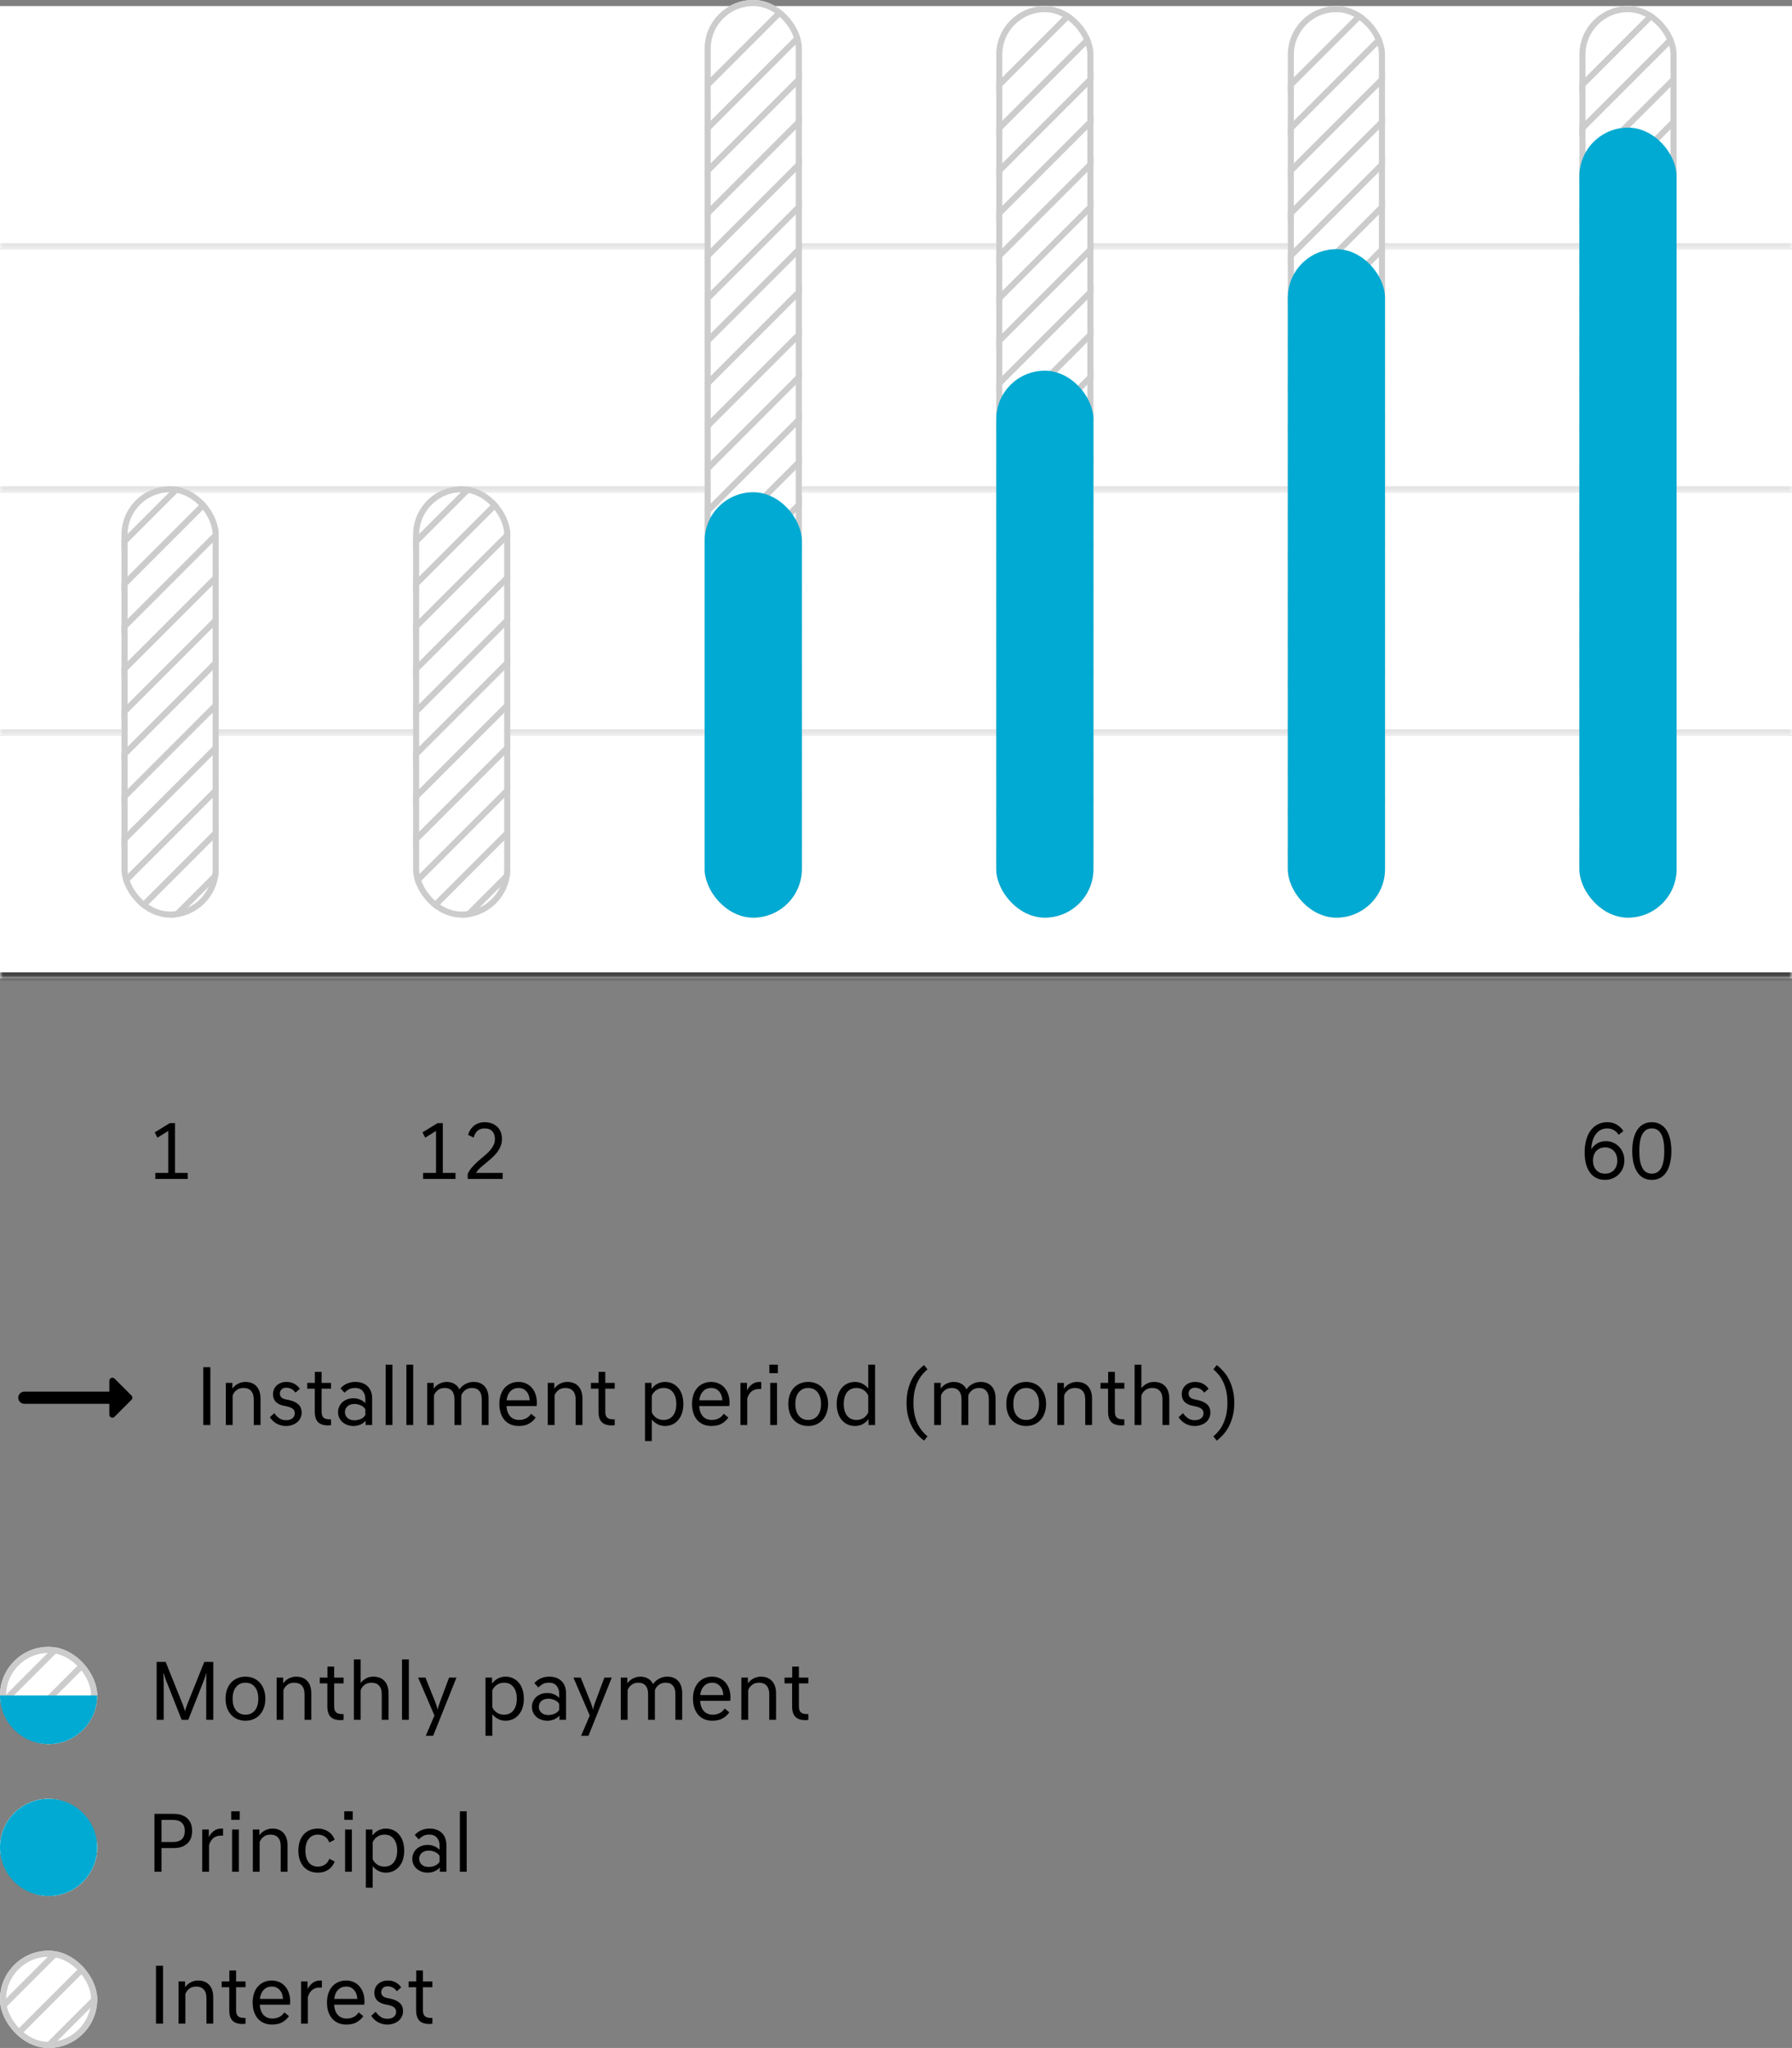 <svg width="295" height="337" viewBox="0 0 295 337" fill="none" xmlns="http://www.w3.org/2000/svg">
<rect x="0" y="0" width="295" height="337" fill="#808080" stroke="none"/>
<g clip-path="url(#clip0_2076_9792)">
<path d="M21.65 229.651L18.86 226.861C18.54 226.541 18 226.761 18 227.211V229.001H4C3.45 229.001 3 229.451 3 230.001C3 230.551 3.45 231.001 4 231.001H18V232.791C18 233.241 18.54 233.461 18.85 233.141L21.64 230.351C21.84 230.161 21.84 229.841 21.65 229.651Z" fill="black"/>
</g>
<path d="M33.465 224.98H34.627V234.5H33.465V224.98ZM37.178 227.556H38.256V228.508C38.35 228.368 38.466 228.233 38.606 228.102C38.746 227.971 38.905 227.855 39.082 227.752C39.269 227.649 39.47 227.565 39.684 227.5C39.899 227.435 40.128 227.402 40.37 227.402C41.182 227.402 41.803 227.645 42.232 228.13C42.671 228.615 42.89 229.297 42.89 230.174V234.5H41.77V230.286C41.77 229.661 41.621 229.189 41.322 228.872C41.033 228.555 40.622 228.396 40.09 228.396C39.614 228.396 39.222 228.522 38.914 228.774C38.606 229.026 38.401 229.315 38.298 229.642V234.5H37.178V227.556ZM48.636 229.166C48.431 228.877 48.202 228.671 47.95 228.55C47.698 228.419 47.423 228.354 47.124 228.354C46.779 228.354 46.517 228.452 46.34 228.648C46.163 228.835 46.074 229.054 46.074 229.306C46.074 229.81 46.373 230.127 46.97 230.258L47.558 230.384C48.221 230.524 48.734 230.757 49.098 231.084C49.471 231.401 49.658 231.868 49.658 232.484C49.658 232.764 49.597 233.035 49.476 233.296C49.364 233.557 49.196 233.791 48.972 233.996C48.748 234.192 48.473 234.351 48.146 234.472C47.819 234.593 47.451 234.654 47.04 234.654C46.732 234.654 46.447 234.612 46.186 234.528C45.925 234.453 45.682 234.351 45.458 234.22C45.243 234.089 45.047 233.935 44.87 233.758C44.693 233.581 44.543 233.399 44.422 233.212L45.15 232.54C45.355 232.848 45.617 233.119 45.934 233.352C46.251 233.585 46.629 233.702 47.068 233.702C47.516 233.702 47.871 233.599 48.132 233.394C48.393 233.189 48.524 232.909 48.524 232.554C48.524 232.227 48.407 231.98 48.174 231.812C47.941 231.644 47.628 231.518 47.236 231.434L46.648 231.308C46.097 231.187 45.673 230.967 45.374 230.65C45.085 230.333 44.94 229.922 44.94 229.418C44.94 229.157 44.987 228.905 45.08 228.662C45.183 228.41 45.327 228.195 45.514 228.018C45.701 227.831 45.934 227.682 46.214 227.57C46.494 227.458 46.811 227.402 47.166 227.402C47.651 227.402 48.081 227.505 48.454 227.71C48.827 227.915 49.131 228.191 49.364 228.536L48.636 229.166ZM53.989 234.556C53.27 234.556 52.729 234.379 52.365 234.024C52.001 233.66 51.819 233.081 51.819 232.288V228.508H50.573V227.556H51.833V225.75H52.939V227.556H54.493V228.508H52.939V232.288C52.939 232.764 53.046 233.095 53.261 233.282C53.475 233.469 53.821 233.562 54.297 233.562H54.493V234.514C54.353 234.542 54.185 234.556 53.989 234.556ZM58.212 234.654C57.82 234.654 57.465 234.593 57.148 234.472C56.831 234.351 56.56 234.187 56.336 233.982C56.121 233.777 55.953 233.539 55.832 233.268C55.711 232.988 55.65 232.689 55.65 232.372C55.65 232.055 55.711 231.761 55.832 231.49C55.953 231.21 56.121 230.967 56.336 230.762C56.56 230.557 56.831 230.393 57.148 230.272C57.465 230.151 57.82 230.09 58.212 230.09C58.576 230.09 58.926 230.16 59.262 230.3C59.598 230.431 59.892 230.631 60.144 230.902V230.202C60.144 229.698 60.004 229.273 59.724 228.928C59.453 228.573 59.029 228.396 58.45 228.396C58.039 228.396 57.708 228.466 57.456 228.606C57.204 228.746 56.952 228.937 56.7 229.18L56.056 228.452C56.178 228.321 56.313 228.195 56.462 228.074C56.621 227.943 56.798 227.831 56.994 227.738C57.19 227.635 57.41 227.556 57.652 227.5C57.895 227.435 58.17 227.402 58.478 227.402C58.935 227.402 59.337 227.467 59.682 227.598C60.028 227.729 60.317 227.915 60.55 228.158C60.783 228.391 60.961 228.676 61.082 229.012C61.203 229.348 61.264 229.717 61.264 230.118V234.5H60.186V233.814C59.925 234.094 59.621 234.304 59.276 234.444C58.94 234.584 58.586 234.654 58.212 234.654ZM58.366 233.716C58.684 233.716 59.01 233.651 59.346 233.52C59.691 233.389 59.958 233.165 60.144 232.848V231.896C59.958 231.588 59.691 231.369 59.346 231.238C59.01 231.098 58.684 231.028 58.366 231.028C58.086 231.028 57.843 231.07 57.638 231.154C57.442 231.229 57.279 231.331 57.148 231.462C57.027 231.593 56.934 231.737 56.868 231.896C56.812 232.055 56.784 232.213 56.784 232.372C56.784 232.531 56.812 232.689 56.868 232.848C56.934 233.007 57.027 233.151 57.148 233.282C57.279 233.413 57.442 233.52 57.638 233.604C57.843 233.679 58.086 233.716 58.366 233.716ZM64.603 224.56V234.5H63.483V224.56H64.603ZM68.021 224.56V234.5H66.901V224.56H68.021ZM70.319 227.556H71.397V228.508C71.49 228.368 71.607 228.233 71.747 228.102C71.887 227.971 72.046 227.855 72.223 227.752C72.41 227.649 72.61 227.565 72.825 227.5C73.04 227.435 73.268 227.402 73.511 227.402C74.024 227.402 74.458 227.509 74.813 227.724C75.177 227.929 75.452 228.233 75.639 228.634C75.723 228.485 75.84 228.34 75.989 228.2C76.138 228.051 76.311 227.92 76.507 227.808C76.703 227.687 76.922 227.589 77.165 227.514C77.408 227.439 77.664 227.402 77.935 227.402C78.738 227.402 79.354 227.645 79.783 228.13C80.212 228.606 80.427 229.278 80.427 230.146V234.5H79.307V230.258C79.307 229.642 79.167 229.18 78.887 228.872C78.616 228.555 78.229 228.396 77.725 228.396C77.249 228.396 76.857 228.522 76.549 228.774C76.241 229.026 76.036 229.315 75.933 229.642V234.5H74.813V230.258C74.813 229.642 74.673 229.18 74.393 228.872C74.122 228.555 73.735 228.396 73.231 228.396C72.755 228.396 72.363 228.522 72.055 228.774C71.747 229.026 71.542 229.315 71.439 229.642V234.5H70.319V227.556ZM85.395 234.654C84.901 234.654 84.457 234.57 84.065 234.402C83.673 234.234 83.337 233.991 83.057 233.674C82.787 233.357 82.577 232.979 82.427 232.54C82.278 232.092 82.203 231.588 82.203 231.028C82.203 230.477 82.278 229.978 82.427 229.53C82.577 229.082 82.787 228.704 83.057 228.396C83.337 228.079 83.669 227.836 84.051 227.668C84.443 227.491 84.877 227.402 85.353 227.402C85.82 227.402 86.24 227.491 86.613 227.668C86.987 227.836 87.304 228.074 87.565 228.382C87.827 228.681 88.027 229.04 88.167 229.46C88.307 229.88 88.377 230.337 88.377 230.832C88.377 231.028 88.363 231.21 88.335 231.378H83.379C83.426 232.106 83.631 232.671 83.995 233.072C84.359 233.464 84.849 233.66 85.465 233.66C85.895 233.66 86.277 233.571 86.613 233.394C86.949 233.217 87.22 232.965 87.425 232.638L88.181 233.268C87.92 233.66 87.561 233.991 87.103 234.262C86.655 234.523 86.086 234.654 85.395 234.654ZM85.353 228.396C84.821 228.396 84.383 228.573 84.037 228.928C83.692 229.273 83.477 229.773 83.393 230.426H87.201C87.164 229.801 86.977 229.306 86.641 228.942C86.315 228.578 85.885 228.396 85.353 228.396ZM90.171 227.556H91.249V228.508C91.342 228.368 91.459 228.233 91.599 228.102C91.739 227.971 91.897 227.855 92.075 227.752C92.261 227.649 92.462 227.565 92.677 227.5C92.891 227.435 93.12 227.402 93.362 227.402C94.174 227.402 94.795 227.645 95.225 228.13C95.663 228.615 95.882 229.297 95.882 230.174V234.5H94.763V230.286C94.763 229.661 94.613 229.189 94.314 228.872C94.025 228.555 93.615 228.396 93.082 228.396C92.606 228.396 92.215 228.522 91.906 228.774C91.599 229.026 91.393 229.315 91.29 229.642V234.5H90.171V227.556ZM100.692 234.556C99.973 234.556 99.432 234.379 99.068 234.024C98.704 233.66 98.522 233.081 98.522 232.288V228.508H97.276V227.556H98.536V225.75H99.642V227.556H101.196V228.508H99.642V232.288C99.642 232.764 99.749 233.095 99.964 233.282C100.178 233.469 100.524 233.562 101 233.562H101.196V234.514C101.056 234.542 100.888 234.556 100.692 234.556ZM106.18 227.556H107.258V228.55C107.51 228.195 107.828 227.915 108.21 227.71C108.602 227.505 109.022 227.402 109.47 227.402C109.928 227.402 110.343 227.491 110.716 227.668C111.09 227.845 111.407 228.093 111.668 228.41C111.939 228.727 112.144 229.11 112.284 229.558C112.424 230.006 112.494 230.496 112.494 231.028C112.494 231.56 112.424 232.05 112.284 232.498C112.144 232.946 111.939 233.329 111.668 233.646C111.407 233.963 111.09 234.211 110.716 234.388C110.343 234.565 109.928 234.654 109.47 234.654C109.032 234.654 108.621 234.556 108.238 234.36C107.865 234.164 107.552 233.903 107.3 233.576V237.132H106.18V227.556ZM109.232 233.66C109.895 233.66 110.408 233.427 110.772 232.96C111.146 232.493 111.332 231.849 111.332 231.028C111.332 230.207 111.146 229.563 110.772 229.096C110.408 228.629 109.895 228.396 109.232 228.396C108.794 228.396 108.402 228.513 108.056 228.746C107.711 228.979 107.459 229.283 107.3 229.656V232.414C107.459 232.787 107.711 233.091 108.056 233.324C108.402 233.548 108.794 233.66 109.232 233.66ZM117.114 234.654C116.619 234.654 116.176 234.57 115.784 234.402C115.392 234.234 115.056 233.991 114.776 233.674C114.505 233.357 114.295 232.979 114.146 232.54C113.997 232.092 113.922 231.588 113.922 231.028C113.922 230.477 113.997 229.978 114.146 229.53C114.295 229.082 114.505 228.704 114.776 228.396C115.056 228.079 115.387 227.836 115.77 227.668C116.162 227.491 116.596 227.402 117.072 227.402C117.539 227.402 117.959 227.491 118.332 227.668C118.705 227.836 119.023 228.074 119.284 228.382C119.545 228.681 119.746 229.04 119.886 229.46C120.026 229.88 120.096 230.337 120.096 230.832C120.096 231.028 120.082 231.21 120.054 231.378H115.098C115.145 232.106 115.35 232.671 115.714 233.072C116.078 233.464 116.568 233.66 117.184 233.66C117.613 233.66 117.996 233.571 118.332 233.394C118.668 233.217 118.939 232.965 119.144 232.638L119.9 233.268C119.639 233.66 119.279 233.991 118.822 234.262C118.374 234.523 117.805 234.654 117.114 234.654ZM117.072 228.396C116.54 228.396 116.101 228.573 115.756 228.928C115.411 229.273 115.196 229.773 115.112 230.426H118.92C118.883 229.801 118.696 229.306 118.36 228.942C118.033 228.578 117.604 228.396 117.072 228.396ZM121.889 227.556H122.967V228.802C123.154 228.419 123.42 228.093 123.765 227.822C124.111 227.542 124.531 227.402 125.025 227.402C125.072 227.402 125.119 227.402 125.165 227.402C125.221 227.402 125.273 227.411 125.319 227.43V228.564H124.941C124.475 228.564 124.078 228.69 123.751 228.942C123.425 229.194 123.177 229.586 123.009 230.118V234.5H121.889V227.556ZM127.917 227.556V234.5H126.797V227.556H127.917ZM128.057 224.56V225.96H126.657V224.56H128.057ZM133.043 233.66C133.687 233.66 134.201 233.431 134.583 232.974C134.966 232.507 135.157 231.859 135.157 231.028C135.157 230.197 134.966 229.553 134.583 229.096C134.201 228.629 133.687 228.396 133.043 228.396C132.399 228.396 131.886 228.629 131.503 229.096C131.121 229.553 130.929 230.197 130.929 231.028C130.929 231.859 131.121 232.507 131.503 232.974C131.886 233.431 132.399 233.66 133.043 233.66ZM133.043 227.402C133.538 227.402 133.986 227.491 134.387 227.668C134.798 227.845 135.143 228.093 135.423 228.41C135.713 228.727 135.932 229.11 136.081 229.558C136.24 230.006 136.319 230.496 136.319 231.028C136.319 231.56 136.24 232.05 136.081 232.498C135.932 232.946 135.713 233.329 135.423 233.646C135.143 233.963 134.798 234.211 134.387 234.388C133.986 234.565 133.538 234.654 133.043 234.654C132.549 234.654 132.096 234.565 131.685 234.388C131.284 234.211 130.939 233.963 130.649 233.646C130.369 233.329 130.15 232.946 129.991 232.498C129.842 232.05 129.767 231.56 129.767 231.028C129.767 230.496 129.842 230.006 129.991 229.558C130.15 229.11 130.369 228.727 130.649 228.41C130.939 228.093 131.284 227.845 131.685 227.668C132.096 227.491 132.549 227.402 133.043 227.402ZM142.974 233.52C142.713 233.875 142.391 234.155 142.008 234.36C141.626 234.556 141.21 234.654 140.762 234.654C140.296 234.654 139.876 234.565 139.502 234.388C139.138 234.211 138.821 233.963 138.55 233.646C138.289 233.329 138.088 232.946 137.948 232.498C137.808 232.05 137.738 231.56 137.738 231.028C137.738 230.496 137.808 230.006 137.948 229.558C138.088 229.11 138.289 228.727 138.55 228.41C138.821 228.093 139.138 227.845 139.502 227.668C139.876 227.491 140.296 227.402 140.762 227.402C141.201 227.402 141.607 227.5 141.98 227.696C142.354 227.892 142.671 228.158 142.932 228.494V224.56H144.052V234.5H142.974V233.52ZM141 233.66C141.439 233.66 141.831 233.548 142.176 233.324C142.522 233.091 142.774 232.787 142.932 232.414V229.656C142.774 229.283 142.522 228.979 142.176 228.746C141.831 228.513 141.439 228.396 141 228.396C140.338 228.396 139.82 228.629 139.446 229.096C139.082 229.563 138.9 230.207 138.9 231.028C138.9 231.849 139.082 232.493 139.446 232.96C139.82 233.427 140.338 233.66 141 233.66ZM149.237 230.846C149.237 230.006 149.326 229.255 149.503 228.592C149.68 227.92 149.909 227.332 150.189 226.828C150.469 226.324 150.777 225.895 151.113 225.54C151.458 225.176 151.794 224.873 152.121 224.63L152.681 225.33C152.364 225.591 152.065 225.895 151.785 226.24C151.505 226.585 151.258 226.982 151.043 227.43C150.838 227.878 150.674 228.387 150.553 228.956C150.432 229.516 150.371 230.146 150.371 230.846C150.371 231.546 150.432 232.181 150.553 232.75C150.674 233.31 150.838 233.814 151.043 234.262C151.258 234.71 151.505 235.107 151.785 235.452C152.065 235.797 152.364 236.101 152.681 236.362L152.121 237.062C151.794 236.829 151.458 236.53 151.113 236.166C150.777 235.802 150.469 235.368 150.189 234.864C149.909 234.36 149.68 233.777 149.503 233.114C149.326 232.442 149.237 231.686 149.237 230.846ZM153.786 227.556H154.864V228.508C154.957 228.368 155.074 228.233 155.214 228.102C155.354 227.971 155.512 227.855 155.69 227.752C155.876 227.649 156.077 227.565 156.292 227.5C156.506 227.435 156.735 227.402 156.978 227.402C157.491 227.402 157.925 227.509 158.28 227.724C158.644 227.929 158.919 228.233 159.106 228.634C159.19 228.485 159.306 228.34 159.456 228.2C159.605 228.051 159.778 227.92 159.974 227.808C160.17 227.687 160.389 227.589 160.632 227.514C160.874 227.439 161.131 227.402 161.402 227.402C162.204 227.402 162.82 227.645 163.25 228.13C163.679 228.606 163.894 229.278 163.894 230.146V234.5H162.774V230.258C162.774 229.642 162.634 229.18 162.354 228.872C162.083 228.555 161.696 228.396 161.192 228.396C160.716 228.396 160.324 228.522 160.016 228.774C159.708 229.026 159.502 229.315 159.4 229.642V234.5H158.28V230.258C158.28 229.642 158.14 229.18 157.86 228.872C157.589 228.555 157.202 228.396 156.698 228.396C156.222 228.396 155.83 228.522 155.522 228.774C155.214 229.026 155.008 229.315 154.906 229.642V234.5H153.786V227.556ZM168.932 233.66C169.576 233.66 170.089 233.431 170.472 232.974C170.855 232.507 171.046 231.859 171.046 231.028C171.046 230.197 170.855 229.553 170.472 229.096C170.089 228.629 169.576 228.396 168.932 228.396C168.288 228.396 167.775 228.629 167.392 229.096C167.009 229.553 166.818 230.197 166.818 231.028C166.818 231.859 167.009 232.507 167.392 232.974C167.775 233.431 168.288 233.66 168.932 233.66ZM168.932 227.402C169.427 227.402 169.875 227.491 170.276 227.668C170.687 227.845 171.032 228.093 171.312 228.41C171.601 228.727 171.821 229.11 171.97 229.558C172.129 230.006 172.208 230.496 172.208 231.028C172.208 231.56 172.129 232.05 171.97 232.498C171.821 232.946 171.601 233.329 171.312 233.646C171.032 233.963 170.687 234.211 170.276 234.388C169.875 234.565 169.427 234.654 168.932 234.654C168.437 234.654 167.985 234.565 167.574 234.388C167.173 234.211 166.827 233.963 166.538 233.646C166.258 233.329 166.039 232.946 165.88 232.498C165.731 232.05 165.656 231.56 165.656 231.028C165.656 230.496 165.731 230.006 165.88 229.558C166.039 229.11 166.258 228.727 166.538 228.41C166.827 228.093 167.173 227.845 167.574 227.668C167.985 227.491 168.437 227.402 168.932 227.402ZM174.061 227.556H175.139V228.508C175.232 228.368 175.349 228.233 175.489 228.102C175.629 227.971 175.788 227.855 175.965 227.752C176.152 227.649 176.352 227.565 176.567 227.5C176.782 227.435 177.01 227.402 177.253 227.402C178.065 227.402 178.686 227.645 179.115 228.13C179.554 228.615 179.773 229.297 179.773 230.174V234.5H178.653V230.286C178.653 229.661 178.504 229.189 178.205 228.872C177.916 228.555 177.505 228.396 176.973 228.396C176.497 228.396 176.105 228.522 175.797 228.774C175.489 229.026 175.284 229.315 175.181 229.642V234.5H174.061V227.556ZM184.582 234.556C183.864 234.556 183.322 234.379 182.958 234.024C182.594 233.66 182.412 233.081 182.412 232.288V228.508H181.166V227.556H182.426V225.75H183.532V227.556H185.086V228.508H183.532V232.288C183.532 232.764 183.64 233.095 183.854 233.282C184.069 233.469 184.414 233.562 184.89 233.562H185.086V234.514C184.946 234.542 184.778 234.556 184.582 234.556ZM186.776 224.56H187.896V228.438C188.083 228.177 188.358 227.939 188.722 227.724C189.086 227.509 189.501 227.402 189.968 227.402C190.78 227.402 191.401 227.645 191.83 228.13C192.269 228.615 192.488 229.297 192.488 230.174V234.5H191.368V230.286C191.368 229.661 191.219 229.189 190.92 228.872C190.631 228.555 190.22 228.396 189.688 228.396C189.212 228.396 188.82 228.522 188.512 228.774C188.204 229.026 187.999 229.315 187.896 229.642V234.5H186.776V224.56ZM198.234 229.166C198.028 228.877 197.8 228.671 197.548 228.55C197.296 228.419 197.02 228.354 196.722 228.354C196.376 228.354 196.115 228.452 195.938 228.648C195.76 228.835 195.672 229.054 195.672 229.306C195.672 229.81 195.97 230.127 196.568 230.258L197.156 230.384C197.818 230.524 198.332 230.757 198.696 231.084C199.069 231.401 199.256 231.868 199.256 232.484C199.256 232.764 199.195 233.035 199.074 233.296C198.962 233.557 198.794 233.791 198.57 233.996C198.346 234.192 198.07 234.351 197.744 234.472C197.417 234.593 197.048 234.654 196.638 234.654C196.33 234.654 196.045 234.612 195.784 234.528C195.522 234.453 195.28 234.351 195.056 234.22C194.841 234.089 194.645 233.935 194.468 233.758C194.29 233.581 194.141 233.399 194.02 233.212L194.748 232.54C194.953 232.848 195.214 233.119 195.532 233.352C195.849 233.585 196.227 233.702 196.666 233.702C197.114 233.702 197.468 233.599 197.73 233.394C197.991 233.189 198.122 232.909 198.122 232.554C198.122 232.227 198.005 231.98 197.772 231.812C197.538 231.644 197.226 231.518 196.834 231.434L196.246 231.308C195.695 231.187 195.27 230.967 194.972 230.65C194.682 230.333 194.538 229.922 194.538 229.418C194.538 229.157 194.584 228.905 194.678 228.662C194.78 228.41 194.925 228.195 195.112 228.018C195.298 227.831 195.532 227.682 195.812 227.57C196.092 227.458 196.409 227.402 196.764 227.402C197.249 227.402 197.678 227.505 198.052 227.71C198.425 227.915 198.728 228.191 198.962 228.536L198.234 229.166ZM203.19 230.846C203.19 231.686 203.096 232.442 202.91 233.114C202.732 233.777 202.504 234.36 202.224 234.864C201.944 235.368 201.631 235.802 201.286 236.166C200.95 236.53 200.623 236.829 200.306 237.062L199.746 236.362C200.063 236.101 200.362 235.797 200.642 235.452C200.922 235.107 201.164 234.71 201.37 234.262C201.584 233.814 201.752 233.31 201.874 232.75C201.995 232.181 202.056 231.546 202.056 230.846C202.056 230.146 201.995 229.516 201.874 228.956C201.752 228.387 201.584 227.878 201.37 227.43C201.164 226.982 200.922 226.585 200.642 226.24C200.362 225.895 200.063 225.591 199.746 225.33L200.306 224.63C200.623 224.873 200.95 225.176 201.286 225.54C201.631 225.895 201.944 226.324 202.224 226.828C202.504 227.332 202.732 227.92 202.91 228.592C203.096 229.255 203.19 230.006 203.19 230.846Z" fill="black"/>
<mask id="path-3-inside-1_2076_9792" fill="white">
<path d="M0 1H295V41H0V1Z"/>
</mask>
<path d="M0 1H295V41H0V1Z" fill="white"/>
<path d="M295 40H0V42H295V40Z" fill="#E5E5E5" mask="url(#path-3-inside-1_2076_9792)"/>
<mask id="path-5-inside-2_2076_9792" fill="white">
<path d="M0 41H295V81H0V41Z"/>
</mask>
<path d="M0 41H295V81H0V41Z" fill="white"/>
<path d="M295 80H0V82H295V80Z" fill="#E5E5E5" mask="url(#path-5-inside-2_2076_9792)"/>
<mask id="path-7-inside-3_2076_9792" fill="white">
<path d="M0 81H295V121H0V81Z"/>
</mask>
<path d="M0 81H295V121H0V81Z" fill="white"/>
<path d="M295 120H0V122H295V120Z" fill="#E5E5E5" mask="url(#path-7-inside-3_2076_9792)"/>
<mask id="path-9-inside-4_2076_9792" fill="white">
<path d="M0 121H295V161H0V121Z"/>
</mask>
<path d="M0 121H295V161H0V121Z" fill="white"/>
<path d="M295 160H0V162H295V160Z" fill="#444444" mask="url(#path-9-inside-4_2076_9792)"/>
<g clip-path="url(#clip1_2076_9792)">
<rect x="20" y="80" width="16" height="71" rx="8" fill="white"/>
<line x1="13.646" y1="81.932" x2="41.931" y2="53.647" stroke="#CCCCCC"/>
<line x1="13.646" y1="88.932" x2="41.931" y2="60.647" stroke="#CCCCCC"/>
<line x1="13.646" y1="95.932" x2="41.931" y2="67.647" stroke="#CCCCCC"/>
<line x1="13.646" y1="102.932" x2="41.931" y2="74.647" stroke="#CCCCCC"/>
<line x1="13.646" y1="109.932" x2="41.931" y2="81.647" stroke="#CCCCCC"/>
<line x1="13.646" y1="116.932" x2="41.931" y2="88.647" stroke="#CCCCCC"/>
<line x1="13.646" y1="123.932" x2="41.931" y2="95.647" stroke="#CCCCCC"/>
<line x1="13.646" y1="130.932" x2="41.931" y2="102.647" stroke="#CCCCCC"/>
<line x1="13.646" y1="137.932" x2="41.931" y2="109.647" stroke="#CCCCCC"/>
<line x1="13.646" y1="144.932" x2="41.931" y2="116.647" stroke="#CCCCCC"/>
<line x1="13.646" y1="151.932" x2="41.931" y2="123.647" stroke="#CCCCCC"/>
<line x1="13.646" y1="158.932" x2="41.931" y2="130.647" stroke="#CCCCCC"/>
<line x1="13.646" y1="165.932" x2="41.931" y2="137.647" stroke="#CCCCCC"/>
<line x1="13.646" y1="172.932" x2="41.931" y2="144.647" stroke="#CCCCCC"/>
</g>
<rect x="20.5" y="80.5" width="15" height="70" rx="7.5" stroke="#CCCCCC"/>
<g clip-path="url(#clip2_2076_9792)">
<rect x="68" y="80" width="16" height="71" rx="8" fill="white"/>
<line x1="61.646" y1="81.932" x2="89.931" y2="53.647" stroke="#CCCCCC"/>
<line x1="61.646" y1="88.932" x2="89.931" y2="60.647" stroke="#CCCCCC"/>
<line x1="61.646" y1="95.932" x2="89.931" y2="67.647" stroke="#CCCCCC"/>
<line x1="61.646" y1="102.932" x2="89.931" y2="74.647" stroke="#CCCCCC"/>
<line x1="61.646" y1="109.932" x2="89.931" y2="81.647" stroke="#CCCCCC"/>
<line x1="61.646" y1="116.932" x2="89.931" y2="88.647" stroke="#CCCCCC"/>
<line x1="61.646" y1="123.932" x2="89.931" y2="95.647" stroke="#CCCCCC"/>
<line x1="61.646" y1="130.932" x2="89.931" y2="102.647" stroke="#CCCCCC"/>
<line x1="61.646" y1="137.932" x2="89.931" y2="109.647" stroke="#CCCCCC"/>
<line x1="61.646" y1="144.932" x2="89.931" y2="116.647" stroke="#CCCCCC"/>
<line x1="61.646" y1="151.932" x2="89.931" y2="123.647" stroke="#CCCCCC"/>
<line x1="61.646" y1="158.932" x2="89.931" y2="130.647" stroke="#CCCCCC"/>
<line x1="61.646" y1="165.932" x2="89.931" y2="137.647" stroke="#CCCCCC"/>
<line x1="61.646" y1="172.932" x2="89.931" y2="144.647" stroke="#CCCCCC"/>
</g>
<rect x="68.5" y="80.5" width="15" height="70" rx="7.5" stroke="#CCCCCC"/>
<g clip-path="url(#clip3_2076_9792)">
<rect x="116" width="16" height="151" rx="8" fill="white"/>
<line x1="109.646" y1="20.789" x2="137.931" y2="-7.495" stroke="#CCCCCC"/>
<line x1="109.646" y1="27.932" x2="137.931" y2="-0.353" stroke="#CCCCCC"/>
<line x1="109.646" y1="34.932" x2="137.931" y2="6.647" stroke="#CCCCCC"/>
<line x1="109.646" y1="41.932" x2="137.931" y2="13.647" stroke="#CCCCCC"/>
<line x1="109.646" y1="48.932" x2="137.931" y2="20.647" stroke="#CCCCCC"/>
<line x1="109.646" y1="55.932" x2="137.931" y2="27.647" stroke="#CCCCCC"/>
<line x1="109.646" y1="62.932" x2="137.931" y2="34.647" stroke="#CCCCCC"/>
<line x1="109.646" y1="69.932" x2="137.931" y2="41.647" stroke="#CCCCCC"/>
<line x1="109.646" y1="76.932" x2="137.931" y2="48.647" stroke="#CCCCCC"/>
<line x1="109.646" y1="83.932" x2="137.931" y2="55.647" stroke="#CCCCCC"/>
<line x1="109.646" y1="90.932" x2="137.931" y2="62.647" stroke="#CCCCCC"/>
<line x1="109.646" y1="97.932" x2="137.931" y2="69.647" stroke="#CCCCCC"/>
<line x1="109.646" y1="104.932" x2="137.931" y2="76.647" stroke="#CCCCCC"/>
<line x1="109.646" y1="111.932" x2="137.931" y2="83.647" stroke="#CCCCCC"/>
<line x1="109.646" y1="118.932" x2="137.931" y2="90.647" stroke="#CCCCCC"/>
<line x1="109.646" y1="125.932" x2="137.931" y2="97.647" stroke="#CCCCCC"/>
<line x1="109.646" y1="132.932" x2="137.931" y2="104.647" stroke="#CCCCCC"/>
<line x1="109.646" y1="139.932" x2="137.931" y2="111.647" stroke="#CCCCCC"/>
<line x1="109.646" y1="146.932" x2="137.931" y2="118.647" stroke="#CCCCCC"/>
<line x1="109.646" y1="153.932" x2="137.931" y2="125.647" stroke="#CCCCCC"/>
<line x1="109.646" y1="160.932" x2="137.931" y2="132.647" stroke="#CCCCCC"/>
</g>
<rect x="116.5" y="0.5" width="15" height="150" rx="7.5" stroke="#CCCCCC"/>
<rect x="116" y="81" width="16" height="70" rx="8" fill="#00AAD2"/>
<g clip-path="url(#clip4_2076_9792)">
<rect x="164" y="1" width="16" height="150" rx="8" fill="white"/>
<line x1="157.646" y1="20.789" x2="185.931" y2="-7.495" stroke="#CCCCCC"/>
<line x1="157.646" y1="27.932" x2="185.931" y2="-0.353" stroke="#CCCCCC"/>
<line x1="157.646" y1="34.932" x2="185.931" y2="6.647" stroke="#CCCCCC"/>
<line x1="157.646" y1="41.932" x2="185.931" y2="13.647" stroke="#CCCCCC"/>
<line x1="157.646" y1="48.932" x2="185.931" y2="20.647" stroke="#CCCCCC"/>
<line x1="157.646" y1="55.932" x2="185.931" y2="27.647" stroke="#CCCCCC"/>
<line x1="157.646" y1="62.932" x2="185.931" y2="34.647" stroke="#CCCCCC"/>
<line x1="157.646" y1="69.932" x2="185.931" y2="41.647" stroke="#CCCCCC"/>
<line x1="157.646" y1="76.932" x2="185.931" y2="48.647" stroke="#CCCCCC"/>
<line x1="157.646" y1="83.932" x2="185.931" y2="55.647" stroke="#CCCCCC"/>
<line x1="157.646" y1="90.932" x2="185.931" y2="62.647" stroke="#CCCCCC"/>
<line x1="157.646" y1="97.932" x2="185.931" y2="69.647" stroke="#CCCCCC"/>
<line x1="157.646" y1="104.932" x2="185.931" y2="76.647" stroke="#CCCCCC"/>
<line x1="157.646" y1="111.932" x2="185.931" y2="83.647" stroke="#CCCCCC"/>
<line x1="157.646" y1="118.932" x2="185.931" y2="90.647" stroke="#CCCCCC"/>
<line x1="157.646" y1="125.932" x2="185.931" y2="97.647" stroke="#CCCCCC"/>
<line x1="157.646" y1="132.932" x2="185.931" y2="104.647" stroke="#CCCCCC"/>
<line x1="157.646" y1="139.932" x2="185.931" y2="111.647" stroke="#CCCCCC"/>
<line x1="157.646" y1="146.932" x2="185.931" y2="118.647" stroke="#CCCCCC"/>
<line x1="157.646" y1="153.932" x2="185.931" y2="125.647" stroke="#CCCCCC"/>
<line x1="157.646" y1="160.932" x2="185.931" y2="132.647" stroke="#CCCCCC"/>
</g>
<rect x="164.5" y="1.5" width="15" height="149" rx="7.5" stroke="#CCCCCC"/>
<rect x="164" y="61" width="16" height="90" rx="8" fill="#00AAD2"/>
<g clip-path="url(#clip5_2076_9792)">
<rect x="212" y="1" width="16" height="150" rx="8" fill="white"/>
<line x1="205.646" y1="20.789" x2="233.931" y2="-7.495" stroke="#CCCCCC"/>
<line x1="205.646" y1="27.932" x2="233.931" y2="-0.353" stroke="#CCCCCC"/>
<line x1="205.646" y1="34.932" x2="233.931" y2="6.647" stroke="#CCCCCC"/>
<line x1="205.646" y1="41.932" x2="233.931" y2="13.647" stroke="#CCCCCC"/>
<line x1="205.646" y1="48.932" x2="233.931" y2="20.647" stroke="#CCCCCC"/>
<line x1="205.646" y1="55.932" x2="233.931" y2="27.647" stroke="#CCCCCC"/>
<line x1="205.646" y1="62.932" x2="233.931" y2="34.647" stroke="#CCCCCC"/>
<line x1="205.646" y1="69.932" x2="233.931" y2="41.647" stroke="#CCCCCC"/>
<line x1="205.646" y1="76.932" x2="233.931" y2="48.647" stroke="#CCCCCC"/>
<line x1="205.646" y1="83.932" x2="233.931" y2="55.647" stroke="#CCCCCC"/>
<line x1="205.646" y1="90.932" x2="233.931" y2="62.647" stroke="#CCCCCC"/>
<line x1="205.646" y1="97.932" x2="233.931" y2="69.647" stroke="#CCCCCC"/>
<line x1="205.646" y1="104.932" x2="233.931" y2="76.647" stroke="#CCCCCC"/>
<line x1="205.646" y1="111.932" x2="233.931" y2="83.647" stroke="#CCCCCC"/>
<line x1="205.646" y1="118.932" x2="233.931" y2="90.647" stroke="#CCCCCC"/>
<line x1="205.646" y1="125.932" x2="233.931" y2="97.647" stroke="#CCCCCC"/>
<line x1="205.646" y1="132.932" x2="233.931" y2="104.647" stroke="#CCCCCC"/>
<line x1="205.646" y1="139.932" x2="233.931" y2="111.647" stroke="#CCCCCC"/>
<line x1="205.646" y1="146.932" x2="233.931" y2="118.647" stroke="#CCCCCC"/>
<line x1="205.646" y1="153.932" x2="233.931" y2="125.647" stroke="#CCCCCC"/>
<line x1="205.646" y1="160.932" x2="233.931" y2="132.647" stroke="#CCCCCC"/>
</g>
<rect x="212.5" y="1.5" width="15" height="149" rx="7.5" stroke="#CCCCCC"/>
<rect x="212" y="41" width="16" height="110" rx="8" fill="#00AAD2"/>
<g clip-path="url(#clip6_2076_9792)">
<rect x="260" y="1" width="16" height="150" rx="8" fill="white"/>
<line x1="253.646" y1="20.789" x2="281.931" y2="-7.495" stroke="#CCCCCC"/>
<line x1="253.646" y1="27.932" x2="281.931" y2="-0.353" stroke="#CCCCCC"/>
<line x1="253.646" y1="34.932" x2="281.931" y2="6.647" stroke="#CCCCCC"/>
<line x1="253.646" y1="41.932" x2="281.931" y2="13.647" stroke="#CCCCCC"/>
<line x1="253.646" y1="48.932" x2="281.931" y2="20.647" stroke="#CCCCCC"/>
<line x1="253.646" y1="55.932" x2="281.931" y2="27.647" stroke="#CCCCCC"/>
<line x1="253.646" y1="62.932" x2="281.931" y2="34.647" stroke="#CCCCCC"/>
<line x1="253.646" y1="69.932" x2="281.931" y2="41.647" stroke="#CCCCCC"/>
<line x1="253.646" y1="76.932" x2="281.931" y2="48.647" stroke="#CCCCCC"/>
<line x1="253.646" y1="83.932" x2="281.931" y2="55.647" stroke="#CCCCCC"/>
<line x1="253.646" y1="90.932" x2="281.931" y2="62.647" stroke="#CCCCCC"/>
<line x1="253.646" y1="97.932" x2="281.931" y2="69.647" stroke="#CCCCCC"/>
<line x1="253.646" y1="104.932" x2="281.931" y2="76.647" stroke="#CCCCCC"/>
<line x1="253.646" y1="111.932" x2="281.931" y2="83.647" stroke="#CCCCCC"/>
<line x1="253.646" y1="118.932" x2="281.931" y2="90.647" stroke="#CCCCCC"/>
<line x1="253.646" y1="125.932" x2="281.931" y2="97.647" stroke="#CCCCCC"/>
<line x1="253.646" y1="132.932" x2="281.931" y2="104.647" stroke="#CCCCCC"/>
<line x1="253.646" y1="139.932" x2="281.931" y2="111.647" stroke="#CCCCCC"/>
<line x1="253.646" y1="146.932" x2="281.931" y2="118.647" stroke="#CCCCCC"/>
<line x1="253.646" y1="153.932" x2="281.931" y2="125.647" stroke="#CCCCCC"/>
<line x1="253.646" y1="160.932" x2="281.931" y2="132.647" stroke="#CCCCCC"/>
</g>
<rect x="260.5" y="1.5" width="15" height="149" rx="7.5" stroke="#CCCCCC"/>
<rect x="260" y="21" width="16" height="130" rx="8" fill="#00AAD2"/>
<path d="M28.815 193.006H30.901V194H25.567V193.006H27.695V186.104L25.917 187.21L25.469 186.342L27.947 184.816H28.815V193.006Z" fill="black"/>
<path d="M72.898 193.006H74.984V194H69.65V193.006H71.778V186.104L70 187.21L69.552 186.342L72.03 184.816H72.898V193.006ZM77.05 186.748C77.115 186.515 77.218 186.277 77.358 186.034C77.498 185.782 77.68 185.553 77.904 185.348C78.128 185.143 78.394 184.979 78.702 184.858C79.01 184.727 79.369 184.662 79.78 184.662C80.228 184.662 80.625 184.732 80.97 184.872C81.325 185.003 81.623 185.189 81.866 185.432C82.118 185.675 82.309 185.964 82.44 186.3C82.571 186.636 82.636 187.009 82.636 187.42C82.636 187.887 82.547 188.316 82.37 188.708C82.202 189.091 81.983 189.445 81.712 189.772C81.441 190.099 81.138 190.407 80.802 190.696C80.475 190.976 80.153 191.247 79.836 191.508C79.528 191.76 79.239 192.012 78.968 192.264C78.707 192.507 78.511 192.754 78.38 193.006H82.748V194H76.994V193.174C77.171 192.782 77.405 192.423 77.694 192.096C77.983 191.76 78.291 191.443 78.618 191.144C78.954 190.845 79.29 190.561 79.626 190.29C79.971 190.01 80.279 189.725 80.55 189.436C80.821 189.137 81.04 188.829 81.208 188.512C81.385 188.195 81.474 187.845 81.474 187.462C81.474 186.921 81.334 186.491 81.054 186.174C80.783 185.847 80.349 185.684 79.752 185.684C78.847 185.684 78.254 186.188 77.974 187.196L77.05 186.748Z" fill="black"/>
<path d="M266.466 186.734C266.261 186.417 265.999 186.165 265.682 185.978C265.365 185.782 265.001 185.684 264.59 185.684C263.843 185.684 263.232 185.978 262.756 186.566C262.28 187.145 262.014 187.994 261.958 189.114C262.201 188.722 262.523 188.405 262.924 188.162C263.325 187.91 263.815 187.784 264.394 187.784C264.805 187.784 265.192 187.863 265.556 188.022C265.92 188.181 266.237 188.4 266.508 188.68C266.788 188.96 267.007 189.296 267.166 189.688C267.325 190.08 267.404 190.505 267.404 190.962C267.404 191.429 267.32 191.858 267.152 192.25C266.984 192.633 266.755 192.969 266.466 193.258C266.186 193.538 265.85 193.757 265.458 193.916C265.075 194.075 264.665 194.154 264.226 194.154C263.675 194.154 263.19 194.047 262.77 193.832C262.35 193.617 262 193.314 261.72 192.922C261.44 192.521 261.225 192.045 261.076 191.494C260.936 190.934 260.866 190.313 260.866 189.632C260.866 188.857 260.955 188.162 261.132 187.546C261.309 186.93 261.557 186.412 261.874 185.992C262.201 185.563 262.593 185.236 263.05 185.012C263.507 184.779 264.021 184.662 264.59 184.662C265.215 184.662 265.752 184.807 266.2 185.096C266.648 185.385 266.998 185.726 267.25 186.118L266.466 186.734ZM262.238 190.976C262.238 191.611 262.415 192.129 262.77 192.53C263.134 192.931 263.619 193.132 264.226 193.132C264.842 193.132 265.332 192.931 265.696 192.53C266.06 192.129 266.242 191.611 266.242 190.976C266.242 190.659 266.191 190.365 266.088 190.094C265.995 189.823 265.859 189.595 265.682 189.408C265.514 189.221 265.304 189.077 265.052 188.974C264.809 188.862 264.534 188.806 264.226 188.806C263.927 188.806 263.652 188.862 263.4 188.974C263.157 189.077 262.947 189.221 262.77 189.408C262.602 189.595 262.471 189.823 262.378 190.094C262.285 190.365 262.238 190.659 262.238 190.976ZM271.92 194.154C271.397 194.154 270.935 194.047 270.534 193.832C270.133 193.608 269.797 193.291 269.526 192.88C269.255 192.469 269.05 191.97 268.91 191.382C268.77 190.794 268.7 190.136 268.7 189.408C268.7 188.68 268.77 188.022 268.91 187.434C269.05 186.846 269.255 186.347 269.526 185.936C269.797 185.525 270.133 185.213 270.534 184.998C270.935 184.774 271.397 184.662 271.92 184.662C272.443 184.662 272.905 184.774 273.306 184.998C273.707 185.213 274.043 185.525 274.314 185.936C274.585 186.347 274.79 186.846 274.93 187.434C275.07 188.022 275.14 188.68 275.14 189.408C275.14 190.136 275.07 190.794 274.93 191.382C274.79 191.97 274.585 192.469 274.314 192.88C274.043 193.291 273.707 193.608 273.306 193.832C272.905 194.047 272.443 194.154 271.92 194.154ZM271.92 193.132C273.292 193.132 273.978 191.891 273.978 189.408C273.978 186.925 273.292 185.684 271.92 185.684C270.548 185.684 269.862 186.925 269.862 189.408C269.862 191.891 270.548 193.132 271.92 193.132Z" fill="black"/>
<g clip-path="url(#clip7_2076_9792)">
<rect y="271" width="16" height="16" rx="8" fill="white"/>
<line x1="-6.354" y1="272.932" x2="21.931" y2="244.647" stroke="#CCCCCC"/>
<line x1="-6.354" y1="279.932" x2="21.931" y2="251.647" stroke="#CCCCCC"/>
<line x1="-6.354" y1="286.932" x2="21.931" y2="258.647" stroke="#CCCCCC"/>
<line x1="-6.354" y1="293.932" x2="21.931" y2="265.647" stroke="#CCCCCC"/>
<line x1="-6.354" y1="300.932" x2="21.931" y2="272.647" stroke="#CCCCCC"/>
<line x1="-6.354" y1="307.932" x2="21.931" y2="279.647" stroke="#CCCCCC"/>
<line x1="-6.354" y1="314.932" x2="21.931" y2="286.647" stroke="#CCCCCC"/>
</g>
<rect x="0.5" y="271.5" width="15" height="15" rx="7.5" stroke="#CCCCCC"/>
<path d="M0 279H16C16 283.418 12.418 287 8 287C3.582 287 0 283.418 0 279Z" fill="#00AAD2"/>
<path d="M27.566 277.092C27.482 276.896 27.402 276.705 27.328 276.518C27.262 276.322 27.202 276.145 27.146 275.986C27.09 275.827 27.043 275.692 27.006 275.58C26.968 275.459 26.945 275.37 26.936 275.314H26.894C26.903 275.361 26.908 275.449 26.908 275.58C26.917 275.701 26.922 275.851 26.922 276.028C26.931 276.196 26.936 276.383 26.936 276.588C26.945 276.793 26.95 276.999 26.95 277.204V283H25.788V273.48H27.272L30.044 280.382C30.146 280.634 30.235 280.877 30.31 281.11C30.394 281.334 30.436 281.497 30.436 281.6H30.478C30.478 281.497 30.515 281.334 30.59 281.11C30.664 280.877 30.753 280.634 30.856 280.382L33.628 273.48H35.112V283H33.95V277.204C33.95 276.999 33.95 276.793 33.95 276.588C33.959 276.383 33.964 276.196 33.964 276.028C33.973 275.851 33.978 275.701 33.978 275.58C33.987 275.449 33.996 275.361 34.006 275.314H33.964C33.954 275.37 33.931 275.459 33.894 275.58C33.856 275.692 33.81 275.827 33.754 275.986C33.698 276.145 33.632 276.322 33.558 276.518C33.492 276.705 33.418 276.896 33.334 277.092L30.996 283H29.904L27.566 277.092ZM40.409 282.16C41.053 282.16 41.566 281.931 41.949 281.474C42.331 281.007 42.523 280.359 42.523 279.528C42.523 278.697 42.331 278.053 41.949 277.596C41.566 277.129 41.053 276.896 40.409 276.896C39.765 276.896 39.251 277.129 38.869 277.596C38.486 278.053 38.295 278.697 38.295 279.528C38.295 280.359 38.486 281.007 38.869 281.474C39.251 281.931 39.765 282.16 40.409 282.16ZM40.409 275.902C40.903 275.902 41.351 275.991 41.753 276.168C42.163 276.345 42.509 276.593 42.789 276.91C43.078 277.227 43.297 277.61 43.447 278.058C43.605 278.506 43.685 278.996 43.685 279.528C43.685 280.06 43.605 280.55 43.447 280.998C43.297 281.446 43.078 281.829 42.789 282.146C42.509 282.463 42.163 282.711 41.753 282.888C41.351 283.065 40.903 283.154 40.409 283.154C39.914 283.154 39.461 283.065 39.051 282.888C38.649 282.711 38.304 282.463 38.015 282.146C37.735 281.829 37.515 281.446 37.357 280.998C37.207 280.55 37.133 280.06 37.133 279.528C37.133 278.996 37.207 278.506 37.357 278.058C37.515 277.61 37.735 277.227 38.015 276.91C38.304 276.593 38.649 276.345 39.051 276.168C39.461 275.991 39.914 275.902 40.409 275.902ZM45.538 276.056H46.616V277.008C46.709 276.868 46.826 276.733 46.966 276.602C47.106 276.471 47.264 276.355 47.442 276.252C47.628 276.149 47.829 276.065 48.044 276C48.258 275.935 48.487 275.902 48.73 275.902C49.542 275.902 50.162 276.145 50.592 276.63C51.03 277.115 51.25 277.797 51.25 278.674V283H50.13V278.786C50.13 278.161 49.98 277.689 49.682 277.372C49.392 277.055 48.982 276.896 48.45 276.896C47.974 276.896 47.582 277.022 47.274 277.274C46.966 277.526 46.76 277.815 46.658 278.142V283H45.538V276.056ZM56.059 283.056C55.34 283.056 54.799 282.879 54.435 282.524C54.071 282.16 53.889 281.581 53.889 280.788V277.008H52.643V276.056H53.903V274.25H55.009V276.056H56.563V277.008H55.009V280.788C55.009 281.264 55.116 281.595 55.331 281.782C55.546 281.969 55.891 282.062 56.367 282.062H56.563V283.014C56.423 283.042 56.255 283.056 56.059 283.056ZM58.252 273.06H59.373V276.938C59.559 276.677 59.834 276.439 60.199 276.224C60.562 276.009 60.978 275.902 61.444 275.902C62.257 275.902 62.877 276.145 63.306 276.63C63.745 277.115 63.965 277.797 63.965 278.674V283H62.844V278.786C62.844 278.161 62.695 277.689 62.397 277.372C62.107 277.055 61.697 276.896 61.164 276.896C60.688 276.896 60.297 277.022 59.989 277.274C59.681 277.526 59.475 277.815 59.373 278.142V283H58.252V273.06ZM67.302 273.06V283H66.182V273.06H67.302ZM71.518 282.3L68.83 276.056H70.034L71.63 280.032C71.733 280.293 71.822 280.541 71.896 280.774C71.98 281.007 72.022 281.175 72.022 281.278H72.064C72.102 281.091 72.148 280.905 72.204 280.718C72.26 280.522 72.34 280.293 72.442 280.032L73.926 276.056H75.144L71.308 285.632H70.09L71.518 282.3ZM79.922 276.056H81V277.05C81.252 276.695 81.57 276.415 81.952 276.21C82.344 276.005 82.764 275.902 83.212 275.902C83.67 275.902 84.085 275.991 84.458 276.168C84.832 276.345 85.149 276.593 85.41 276.91C85.681 277.227 85.886 277.61 86.026 278.058C86.166 278.506 86.236 278.996 86.236 279.528C86.236 280.06 86.166 280.55 86.026 280.998C85.886 281.446 85.681 281.829 85.41 282.146C85.149 282.463 84.832 282.711 84.458 282.888C84.085 283.065 83.67 283.154 83.212 283.154C82.774 283.154 82.363 283.056 81.98 282.86C81.607 282.664 81.294 282.403 81.042 282.076V285.632H79.922V276.056ZM82.974 282.16C83.637 282.16 84.15 281.927 84.514 281.46C84.888 280.993 85.074 280.349 85.074 279.528C85.074 278.707 84.888 278.063 84.514 277.596C84.15 277.129 83.637 276.896 82.974 276.896C82.536 276.896 82.144 277.013 81.798 277.246C81.453 277.479 81.201 277.783 81.042 278.156V280.914C81.201 281.287 81.453 281.591 81.798 281.824C82.144 282.048 82.536 282.16 82.974 282.16ZM90.128 283.154C89.736 283.154 89.382 283.093 89.064 282.972C88.747 282.851 88.476 282.687 88.252 282.482C88.037 282.277 87.87 282.039 87.748 281.768C87.627 281.488 87.566 281.189 87.566 280.872C87.566 280.555 87.627 280.261 87.748 279.99C87.87 279.71 88.037 279.467 88.252 279.262C88.476 279.057 88.747 278.893 89.064 278.772C89.382 278.651 89.736 278.59 90.128 278.59C90.492 278.59 90.842 278.66 91.178 278.8C91.514 278.931 91.808 279.131 92.06 279.402V278.702C92.06 278.198 91.92 277.773 91.64 277.428C91.37 277.073 90.945 276.896 90.366 276.896C89.956 276.896 89.624 276.966 89.372 277.106C89.12 277.246 88.868 277.437 88.616 277.68L87.972 276.952C88.094 276.821 88.229 276.695 88.378 276.574C88.537 276.443 88.714 276.331 88.91 276.238C89.106 276.135 89.326 276.056 89.568 276C89.811 275.935 90.086 275.902 90.394 275.902C90.852 275.902 91.253 275.967 91.598 276.098C91.944 276.229 92.233 276.415 92.466 276.658C92.7 276.891 92.877 277.176 92.998 277.512C93.12 277.848 93.18 278.217 93.18 278.618V283H92.102V282.314C91.841 282.594 91.537 282.804 91.192 282.944C90.856 283.084 90.501 283.154 90.128 283.154ZM90.282 282.216C90.6 282.216 90.926 282.151 91.262 282.02C91.608 281.889 91.874 281.665 92.06 281.348V280.396C91.874 280.088 91.608 279.869 91.262 279.738C90.926 279.598 90.6 279.528 90.282 279.528C90.002 279.528 89.76 279.57 89.554 279.654C89.358 279.729 89.195 279.831 89.064 279.962C88.943 280.093 88.85 280.237 88.784 280.396C88.728 280.555 88.7 280.713 88.7 280.872C88.7 281.031 88.728 281.189 88.784 281.348C88.85 281.507 88.943 281.651 89.064 281.782C89.195 281.913 89.358 282.02 89.554 282.104C89.76 282.179 90.002 282.216 90.282 282.216ZM97.085 282.3L94.397 276.056H95.601L97.197 280.032C97.299 280.293 97.388 280.541 97.463 280.774C97.547 281.007 97.589 281.175 97.589 281.278H97.631C97.668 281.091 97.715 280.905 97.771 280.718C97.827 280.522 97.906 280.293 98.009 280.032L99.493 276.056H100.711L96.875 285.632H95.657L97.085 282.3ZM102.194 276.056H103.272V277.008C103.365 276.868 103.482 276.733 103.622 276.602C103.762 276.471 103.921 276.355 104.098 276.252C104.285 276.149 104.485 276.065 104.7 276C104.915 275.935 105.143 275.902 105.386 275.902C105.899 275.902 106.333 276.009 106.688 276.224C107.052 276.429 107.327 276.733 107.514 277.134C107.598 276.985 107.715 276.84 107.864 276.7C108.013 276.551 108.186 276.42 108.382 276.308C108.578 276.187 108.797 276.089 109.04 276.014C109.283 275.939 109.539 275.902 109.81 275.902C110.613 275.902 111.229 276.145 111.658 276.63C112.087 277.106 112.302 277.778 112.302 278.646V283H111.182V278.758C111.182 278.142 111.042 277.68 110.762 277.372C110.491 277.055 110.104 276.896 109.6 276.896C109.124 276.896 108.732 277.022 108.424 277.274C108.116 277.526 107.911 277.815 107.808 278.142V283H106.688V278.758C106.688 278.142 106.548 277.68 106.268 277.372C105.997 277.055 105.61 276.896 105.106 276.896C104.63 276.896 104.238 277.022 103.93 277.274C103.622 277.526 103.417 277.815 103.314 278.142V283H102.194V276.056ZM117.27 283.154C116.776 283.154 116.332 283.07 115.94 282.902C115.548 282.734 115.212 282.491 114.932 282.174C114.662 281.857 114.452 281.479 114.302 281.04C114.153 280.592 114.078 280.088 114.078 279.528C114.078 278.977 114.153 278.478 114.302 278.03C114.452 277.582 114.662 277.204 114.932 276.896C115.212 276.579 115.544 276.336 115.926 276.168C116.318 275.991 116.752 275.902 117.228 275.902C117.695 275.902 118.115 275.991 118.488 276.168C118.862 276.336 119.179 276.574 119.44 276.882C119.702 277.181 119.902 277.54 120.042 277.96C120.182 278.38 120.252 278.837 120.252 279.332C120.252 279.528 120.238 279.71 120.21 279.878H115.254C115.301 280.606 115.506 281.171 115.87 281.572C116.234 281.964 116.724 282.16 117.34 282.16C117.77 282.16 118.152 282.071 118.488 281.894C118.824 281.717 119.095 281.465 119.3 281.138L120.056 281.768C119.795 282.16 119.436 282.491 118.978 282.762C118.53 283.023 117.961 283.154 117.27 283.154ZM117.228 276.896C116.696 276.896 116.258 277.073 115.912 277.428C115.567 277.773 115.352 278.273 115.268 278.926H119.076C119.039 278.301 118.852 277.806 118.516 277.442C118.19 277.078 117.76 276.896 117.228 276.896ZM122.045 276.056H123.123V277.008C123.217 276.868 123.333 276.733 123.473 276.602C123.613 276.471 123.772 276.355 123.949 276.252C124.136 276.149 124.337 276.065 124.551 276C124.766 275.935 124.995 275.902 125.237 275.902C126.049 275.902 126.67 276.145 127.099 276.63C127.538 277.115 127.757 277.797 127.757 278.674V283H126.637V278.786C126.637 278.161 126.488 277.689 126.189 277.372C125.9 277.055 125.489 276.896 124.957 276.896C124.481 276.896 124.089 277.022 123.781 277.274C123.473 277.526 123.268 277.815 123.165 278.142V283H122.045V276.056ZM132.567 283.056C131.848 283.056 131.307 282.879 130.943 282.524C130.579 282.16 130.397 281.581 130.397 280.788V277.008H129.151V276.056H130.411V274.25H131.517V276.056H133.071V277.008H131.517V280.788C131.517 281.264 131.624 281.595 131.839 281.782C132.053 281.969 132.399 282.062 132.875 282.062H133.071V283.014C132.931 283.042 132.763 283.056 132.567 283.056Z" fill="black"/>
<g clip-path="url(#clip8_2076_9792)">
<rect y="296" width="16" height="16" rx="8" fill="white"/>
<line x1="-6.354" y1="297.932" x2="21.931" y2="269.647" stroke="#E5E5E5"/>
<line x1="-6.354" y1="304.932" x2="21.931" y2="276.647" stroke="#E5E5E5"/>
<line x1="-6.354" y1="311.932" x2="21.931" y2="283.647" stroke="#E5E5E5"/>
<line x1="-6.354" y1="318.932" x2="21.931" y2="290.647" stroke="#E5E5E5"/>
<line x1="-6.354" y1="325.932" x2="21.931" y2="297.647" stroke="#E5E5E5"/>
<line x1="-6.354" y1="332.932" x2="21.931" y2="304.647" stroke="#E5E5E5"/>
<line x1="-6.354" y1="339.932" x2="21.931" y2="311.647" stroke="#E5E5E5"/>
</g>
<rect x="0.5" y="296.5" width="15" height="15" rx="7.5" stroke="#E5E5E5"/>
<path d="M0 304C0 299.582 3.582 296 8 296C12.418 296 16 299.582 16 304C16 308.418 12.418 312 8 312C3.582 312 0 308.418 0 304Z" fill="#00AAD2"/>
<path d="M31.627 301.294C31.627 302.199 31.357 302.895 30.815 303.38C30.283 303.865 29.541 304.108 28.589 304.108H26.587V308H25.425V298.48H28.589C29.541 298.48 30.283 298.723 30.815 299.208C31.357 299.693 31.627 300.389 31.627 301.294ZM30.423 301.294C30.423 300.706 30.26 300.258 29.933 299.95C29.607 299.633 29.112 299.474 28.449 299.474H26.587V303.114H28.449C29.112 303.114 29.607 302.96 29.933 302.652C30.26 302.335 30.423 301.882 30.423 301.294ZM33.294 301.056H34.373V302.302C34.559 301.919 34.825 301.593 35.17 301.322C35.516 301.042 35.936 300.902 36.431 300.902C36.477 300.902 36.524 300.902 36.571 300.902C36.627 300.902 36.678 300.911 36.724 300.93V302.064H36.346C35.88 302.064 35.483 302.19 35.157 302.442C34.83 302.694 34.583 303.086 34.414 303.618V308H33.294V301.056ZM39.323 301.056V308H38.203V301.056H39.323ZM39.463 298.06V299.46H38.063V298.06H39.463ZM41.621 301.056H42.699V302.008C42.792 301.868 42.909 301.733 43.049 301.602C43.189 301.471 43.347 301.355 43.525 301.252C43.711 301.149 43.912 301.065 44.127 301C44.341 300.935 44.57 300.902 44.813 300.902C45.625 300.902 46.245 301.145 46.675 301.63C47.113 302.115 47.333 302.797 47.333 303.674V308H46.213V303.786C46.213 303.161 46.063 302.689 45.765 302.372C45.475 302.055 45.065 301.896 44.533 301.896C44.057 301.896 43.665 302.022 43.357 302.274C43.049 302.526 42.843 302.815 42.741 303.142V308H41.621V301.056ZM49.116 304.528C49.116 303.996 49.186 303.506 49.326 303.058C49.476 302.61 49.686 302.227 49.956 301.91C50.236 301.593 50.572 301.345 50.964 301.168C51.366 300.991 51.818 300.902 52.322 300.902C52.985 300.902 53.564 301.07 54.058 301.406C54.553 301.733 54.898 302.176 55.094 302.736L54.212 303.184C54.054 302.764 53.811 302.447 53.484 302.232C53.158 302.008 52.77 301.896 52.322 301.896C51.697 301.896 51.198 302.129 50.824 302.596C50.46 303.053 50.278 303.697 50.278 304.528C50.278 305.359 50.46 306.007 50.824 306.474C51.198 306.931 51.697 307.16 52.322 307.16C52.77 307.16 53.158 307.053 53.484 306.838C53.811 306.614 54.054 306.292 54.212 305.872L55.094 306.32C54.898 306.88 54.553 307.328 54.058 307.664C53.564 307.991 52.985 308.154 52.322 308.154C51.818 308.154 51.366 308.065 50.964 307.888C50.572 307.711 50.236 307.463 49.956 307.146C49.686 306.829 49.476 306.446 49.326 305.998C49.186 305.55 49.116 305.06 49.116 304.528ZM57.93 301.056V308H56.81V301.056H57.93ZM58.07 298.06V299.46H56.67V298.06H58.07ZM60.228 301.056H61.306V302.05C61.558 301.695 61.875 301.415 62.258 301.21C62.65 301.005 63.07 300.902 63.518 300.902C63.975 300.902 64.391 300.991 64.764 301.168C65.137 301.345 65.455 301.593 65.716 301.91C65.987 302.227 66.192 302.61 66.332 303.058C66.472 303.506 66.542 303.996 66.542 304.528C66.542 305.06 66.472 305.55 66.332 305.998C66.192 306.446 65.987 306.829 65.716 307.146C65.455 307.463 65.137 307.711 64.764 307.888C64.391 308.065 63.975 308.154 63.518 308.154C63.079 308.154 62.669 308.056 62.286 307.86C61.913 307.664 61.6 307.403 61.348 307.076V310.632H60.228V301.056ZM63.28 307.16C63.943 307.16 64.456 306.927 64.82 306.46C65.193 305.993 65.38 305.349 65.38 304.528C65.38 303.707 65.193 303.063 64.82 302.596C64.456 302.129 63.943 301.896 63.28 301.896C62.841 301.896 62.449 302.013 62.104 302.246C61.759 302.479 61.507 302.783 61.348 303.156V305.914C61.507 306.287 61.759 306.591 62.104 306.824C62.449 307.048 62.841 307.16 63.28 307.16ZM70.434 308.154C70.042 308.154 69.687 308.093 69.37 307.972C69.052 307.851 68.782 307.687 68.558 307.482C68.343 307.277 68.175 307.039 68.054 306.768C67.933 306.488 67.872 306.189 67.872 305.872C67.872 305.555 67.933 305.261 68.054 304.99C68.175 304.71 68.343 304.467 68.558 304.262C68.782 304.057 69.052 303.893 69.37 303.772C69.687 303.651 70.042 303.59 70.434 303.59C70.798 303.59 71.148 303.66 71.484 303.8C71.82 303.931 72.114 304.131 72.366 304.402V303.702C72.366 303.198 72.226 302.773 71.946 302.428C71.675 302.073 71.251 301.896 70.672 301.896C70.261 301.896 69.93 301.966 69.678 302.106C69.426 302.246 69.174 302.437 68.922 302.68L68.278 301.952C68.399 301.821 68.534 301.695 68.684 301.574C68.843 301.443 69.02 301.331 69.216 301.238C69.412 301.135 69.631 301.056 69.874 301C70.117 300.935 70.392 300.902 70.7 300.902C71.157 300.902 71.558 300.967 71.904 301.098C72.249 301.229 72.538 301.415 72.772 301.658C73.005 301.891 73.183 302.176 73.304 302.512C73.425 302.848 73.486 303.217 73.486 303.618V308H72.408V307.314C72.147 307.594 71.843 307.804 71.498 307.944C71.162 308.084 70.807 308.154 70.434 308.154ZM70.588 307.216C70.905 307.216 71.232 307.151 71.568 307.02C71.913 306.889 72.179 306.665 72.366 306.348V305.396C72.179 305.088 71.913 304.869 71.568 304.738C71.232 304.598 70.905 304.528 70.588 304.528C70.308 304.528 70.065 304.57 69.86 304.654C69.664 304.729 69.501 304.831 69.37 304.962C69.249 305.093 69.155 305.237 69.09 305.396C69.034 305.555 69.006 305.713 69.006 305.872C69.006 306.031 69.034 306.189 69.09 306.348C69.155 306.507 69.249 306.651 69.37 306.782C69.501 306.913 69.664 307.02 69.86 307.104C70.065 307.179 70.308 307.216 70.588 307.216ZM76.825 298.06V308H75.705V298.06H76.825Z" fill="black"/>
<g clip-path="url(#clip9_2076_9792)">
<rect y="321" width="16" height="16" rx="8" fill="white"/>
<line x1="-6.354" y1="322.932" x2="21.931" y2="294.647" stroke="#CCCCCC"/>
<line x1="-6.354" y1="329.932" x2="21.931" y2="301.647" stroke="#CCCCCC"/>
<line x1="-6.354" y1="336.932" x2="21.931" y2="308.647" stroke="#CCCCCC"/>
<line x1="-6.354" y1="343.932" x2="21.931" y2="315.647" stroke="#CCCCCC"/>
<line x1="-6.354" y1="350.932" x2="21.931" y2="322.647" stroke="#CCCCCC"/>
<line x1="-6.354" y1="357.932" x2="21.931" y2="329.647" stroke="#CCCCCC"/>
<line x1="-6.354" y1="364.932" x2="21.931" y2="336.647" stroke="#CCCCCC"/>
</g>
<rect x="0.5" y="321.5" width="15" height="15" rx="7.5" stroke="#CCCCCC"/>
<path d="M25.679 323.48H26.841V333H25.679V323.48ZM29.392 326.056H30.47V327.008C30.564 326.868 30.68 326.733 30.82 326.602C30.96 326.471 31.119 326.355 31.296 326.252C31.483 326.149 31.683 326.065 31.898 326C32.113 325.935 32.342 325.902 32.584 325.902C33.396 325.902 34.017 326.145 34.446 326.63C34.885 327.115 35.104 327.797 35.104 328.674V333H33.984V328.786C33.984 328.161 33.835 327.689 33.536 327.372C33.247 327.055 32.836 326.896 32.304 326.896C31.828 326.896 31.436 327.022 31.128 327.274C30.82 327.526 30.615 327.815 30.512 328.142V333H29.392V326.056ZM39.913 333.056C39.195 333.056 38.654 332.879 38.289 332.524C37.925 332.16 37.743 331.581 37.743 330.788V327.008H36.498V326.056H37.758V324.25H38.864V326.056H40.417V327.008H38.864V330.788C38.864 331.264 38.971 331.595 39.185 331.782C39.4 331.969 39.745 332.062 40.221 332.062H40.417V333.014C40.278 333.042 40.109 333.056 39.913 333.056ZM44.783 333.154C44.288 333.154 43.845 333.07 43.453 332.902C43.061 332.734 42.725 332.491 42.445 332.174C42.174 331.857 41.964 331.479 41.815 331.04C41.666 330.592 41.591 330.088 41.591 329.528C41.591 328.977 41.666 328.478 41.815 328.03C41.964 327.582 42.174 327.204 42.445 326.896C42.725 326.579 43.056 326.336 43.439 326.168C43.831 325.991 44.265 325.902 44.741 325.902C45.208 325.902 45.628 325.991 46.001 326.168C46.374 326.336 46.692 326.574 46.953 326.882C47.214 327.181 47.415 327.54 47.555 327.96C47.695 328.38 47.765 328.837 47.765 329.332C47.765 329.528 47.751 329.71 47.723 329.878H42.767C42.814 330.606 43.019 331.171 43.383 331.572C43.747 331.964 44.237 332.16 44.853 332.16C45.282 332.16 45.665 332.071 46.001 331.894C46.337 331.717 46.608 331.465 46.813 331.138L47.569 331.768C47.308 332.16 46.948 332.491 46.491 332.762C46.043 333.023 45.474 333.154 44.783 333.154ZM44.741 326.896C44.209 326.896 43.77 327.073 43.425 327.428C43.08 327.773 42.865 328.273 42.781 328.926H46.589C46.552 328.301 46.365 327.806 46.029 327.442C45.702 327.078 45.273 326.896 44.741 326.896ZM49.558 326.056H50.636V327.302C50.823 326.919 51.089 326.593 51.434 326.322C51.779 326.042 52.2 325.902 52.694 325.902C52.741 325.902 52.788 325.902 52.834 325.902C52.89 325.902 52.941 325.911 52.988 325.93V327.064H52.61C52.144 327.064 51.747 327.19 51.42 327.442C51.093 327.694 50.846 328.086 50.678 328.618V333H49.558V326.056ZM57.019 333.154C56.525 333.154 56.081 333.07 55.689 332.902C55.297 332.734 54.961 332.491 54.681 332.174C54.411 331.857 54.201 331.479 54.051 331.04C53.902 330.592 53.827 330.088 53.827 329.528C53.827 328.977 53.902 328.478 54.051 328.03C54.201 327.582 54.411 327.204 54.681 326.896C54.961 326.579 55.293 326.336 55.675 326.168C56.067 325.991 56.501 325.902 56.977 325.902C57.444 325.902 57.864 325.991 58.237 326.168C58.611 326.336 58.928 326.574 59.189 326.882C59.451 327.181 59.651 327.54 59.791 327.96C59.931 328.38 60.001 328.837 60.001 329.332C60.001 329.528 59.987 329.71 59.959 329.878H55.003C55.05 330.606 55.255 331.171 55.619 331.572C55.983 331.964 56.473 332.16 57.089 332.16C57.519 332.16 57.901 332.071 58.237 331.894C58.573 331.717 58.844 331.465 59.049 331.138L59.805 331.768C59.544 332.16 59.185 332.491 58.727 332.762C58.279 333.023 57.71 333.154 57.019 333.154ZM56.977 326.896C56.445 326.896 56.007 327.073 55.661 327.428C55.316 327.773 55.101 328.273 55.017 328.926H58.825C58.788 328.301 58.601 327.806 58.265 327.442C57.939 327.078 57.509 326.896 56.977 326.896ZM65.323 327.666C65.117 327.377 64.888 327.171 64.636 327.05C64.385 326.919 64.109 326.854 63.81 326.854C63.465 326.854 63.204 326.952 63.026 327.148C62.849 327.335 62.761 327.554 62.761 327.806C62.761 328.31 63.059 328.627 63.657 328.758L64.245 328.884C64.907 329.024 65.421 329.257 65.784 329.584C66.158 329.901 66.344 330.368 66.344 330.984C66.344 331.264 66.284 331.535 66.162 331.796C66.05 332.057 65.882 332.291 65.659 332.496C65.434 332.692 65.159 332.851 64.832 332.972C64.506 333.093 64.137 333.154 63.727 333.154C63.419 333.154 63.134 333.112 62.873 333.028C62.611 332.953 62.368 332.851 62.145 332.72C61.93 332.589 61.734 332.435 61.556 332.258C61.379 332.081 61.23 331.899 61.108 331.712L61.837 331.04C62.042 331.348 62.303 331.619 62.62 331.852C62.938 332.085 63.316 332.202 63.755 332.202C64.203 332.202 64.557 332.099 64.819 331.894C65.08 331.689 65.21 331.409 65.21 331.054C65.21 330.727 65.094 330.48 64.861 330.312C64.627 330.144 64.314 330.018 63.922 329.934L63.334 329.808C62.784 329.687 62.359 329.467 62.06 329.15C61.771 328.833 61.627 328.422 61.627 327.918C61.627 327.657 61.673 327.405 61.767 327.162C61.869 326.91 62.014 326.695 62.2 326.518C62.387 326.331 62.62 326.182 62.901 326.07C63.181 325.958 63.498 325.902 63.852 325.902C64.338 325.902 64.767 326.005 65.141 326.21C65.514 326.415 65.817 326.691 66.05 327.036L65.323 327.666ZM70.675 333.056C69.957 333.056 69.415 332.879 69.051 332.524C68.687 332.16 68.505 331.581 68.505 330.788V327.008H67.259V326.056H68.519V324.25H69.625V326.056H71.179V327.008H69.625V330.788C69.625 331.264 69.733 331.595 69.947 331.782C70.162 331.969 70.507 332.062 70.983 332.062H71.179V333.014C71.039 333.042 70.871 333.056 70.675 333.056Z" fill="black"/>
<defs>
<clipPath id="clip0_2076_9792">
<rect width="24" height="24" fill="white" transform="translate(0 218)"/>
</clipPath>
<clipPath id="clip1_2076_9792">
<rect x="20" y="80" width="16" height="71" rx="8" fill="white"/>
</clipPath>
<clipPath id="clip2_2076_9792">
<rect x="68" y="80" width="16" height="71" rx="8" fill="white"/>
</clipPath>
<clipPath id="clip3_2076_9792">
<rect x="116" width="16" height="151" rx="8" fill="white"/>
</clipPath>
<clipPath id="clip4_2076_9792">
<rect x="164" y="1" width="16" height="150" rx="8" fill="white"/>
</clipPath>
<clipPath id="clip5_2076_9792">
<rect x="212" y="1" width="16" height="150" rx="8" fill="white"/>
</clipPath>
<clipPath id="clip6_2076_9792">
<rect x="260" y="1" width="16" height="150" rx="8" fill="white"/>
</clipPath>
<clipPath id="clip7_2076_9792">
<rect y="271" width="16" height="16" rx="8" fill="white"/>
</clipPath>
<clipPath id="clip8_2076_9792">
<rect y="296" width="16" height="16" rx="8" fill="white"/>
</clipPath>
<clipPath id="clip9_2076_9792">
<rect y="321" width="16" height="16" rx="8" fill="white"/>
</clipPath>
</defs>
</svg>
